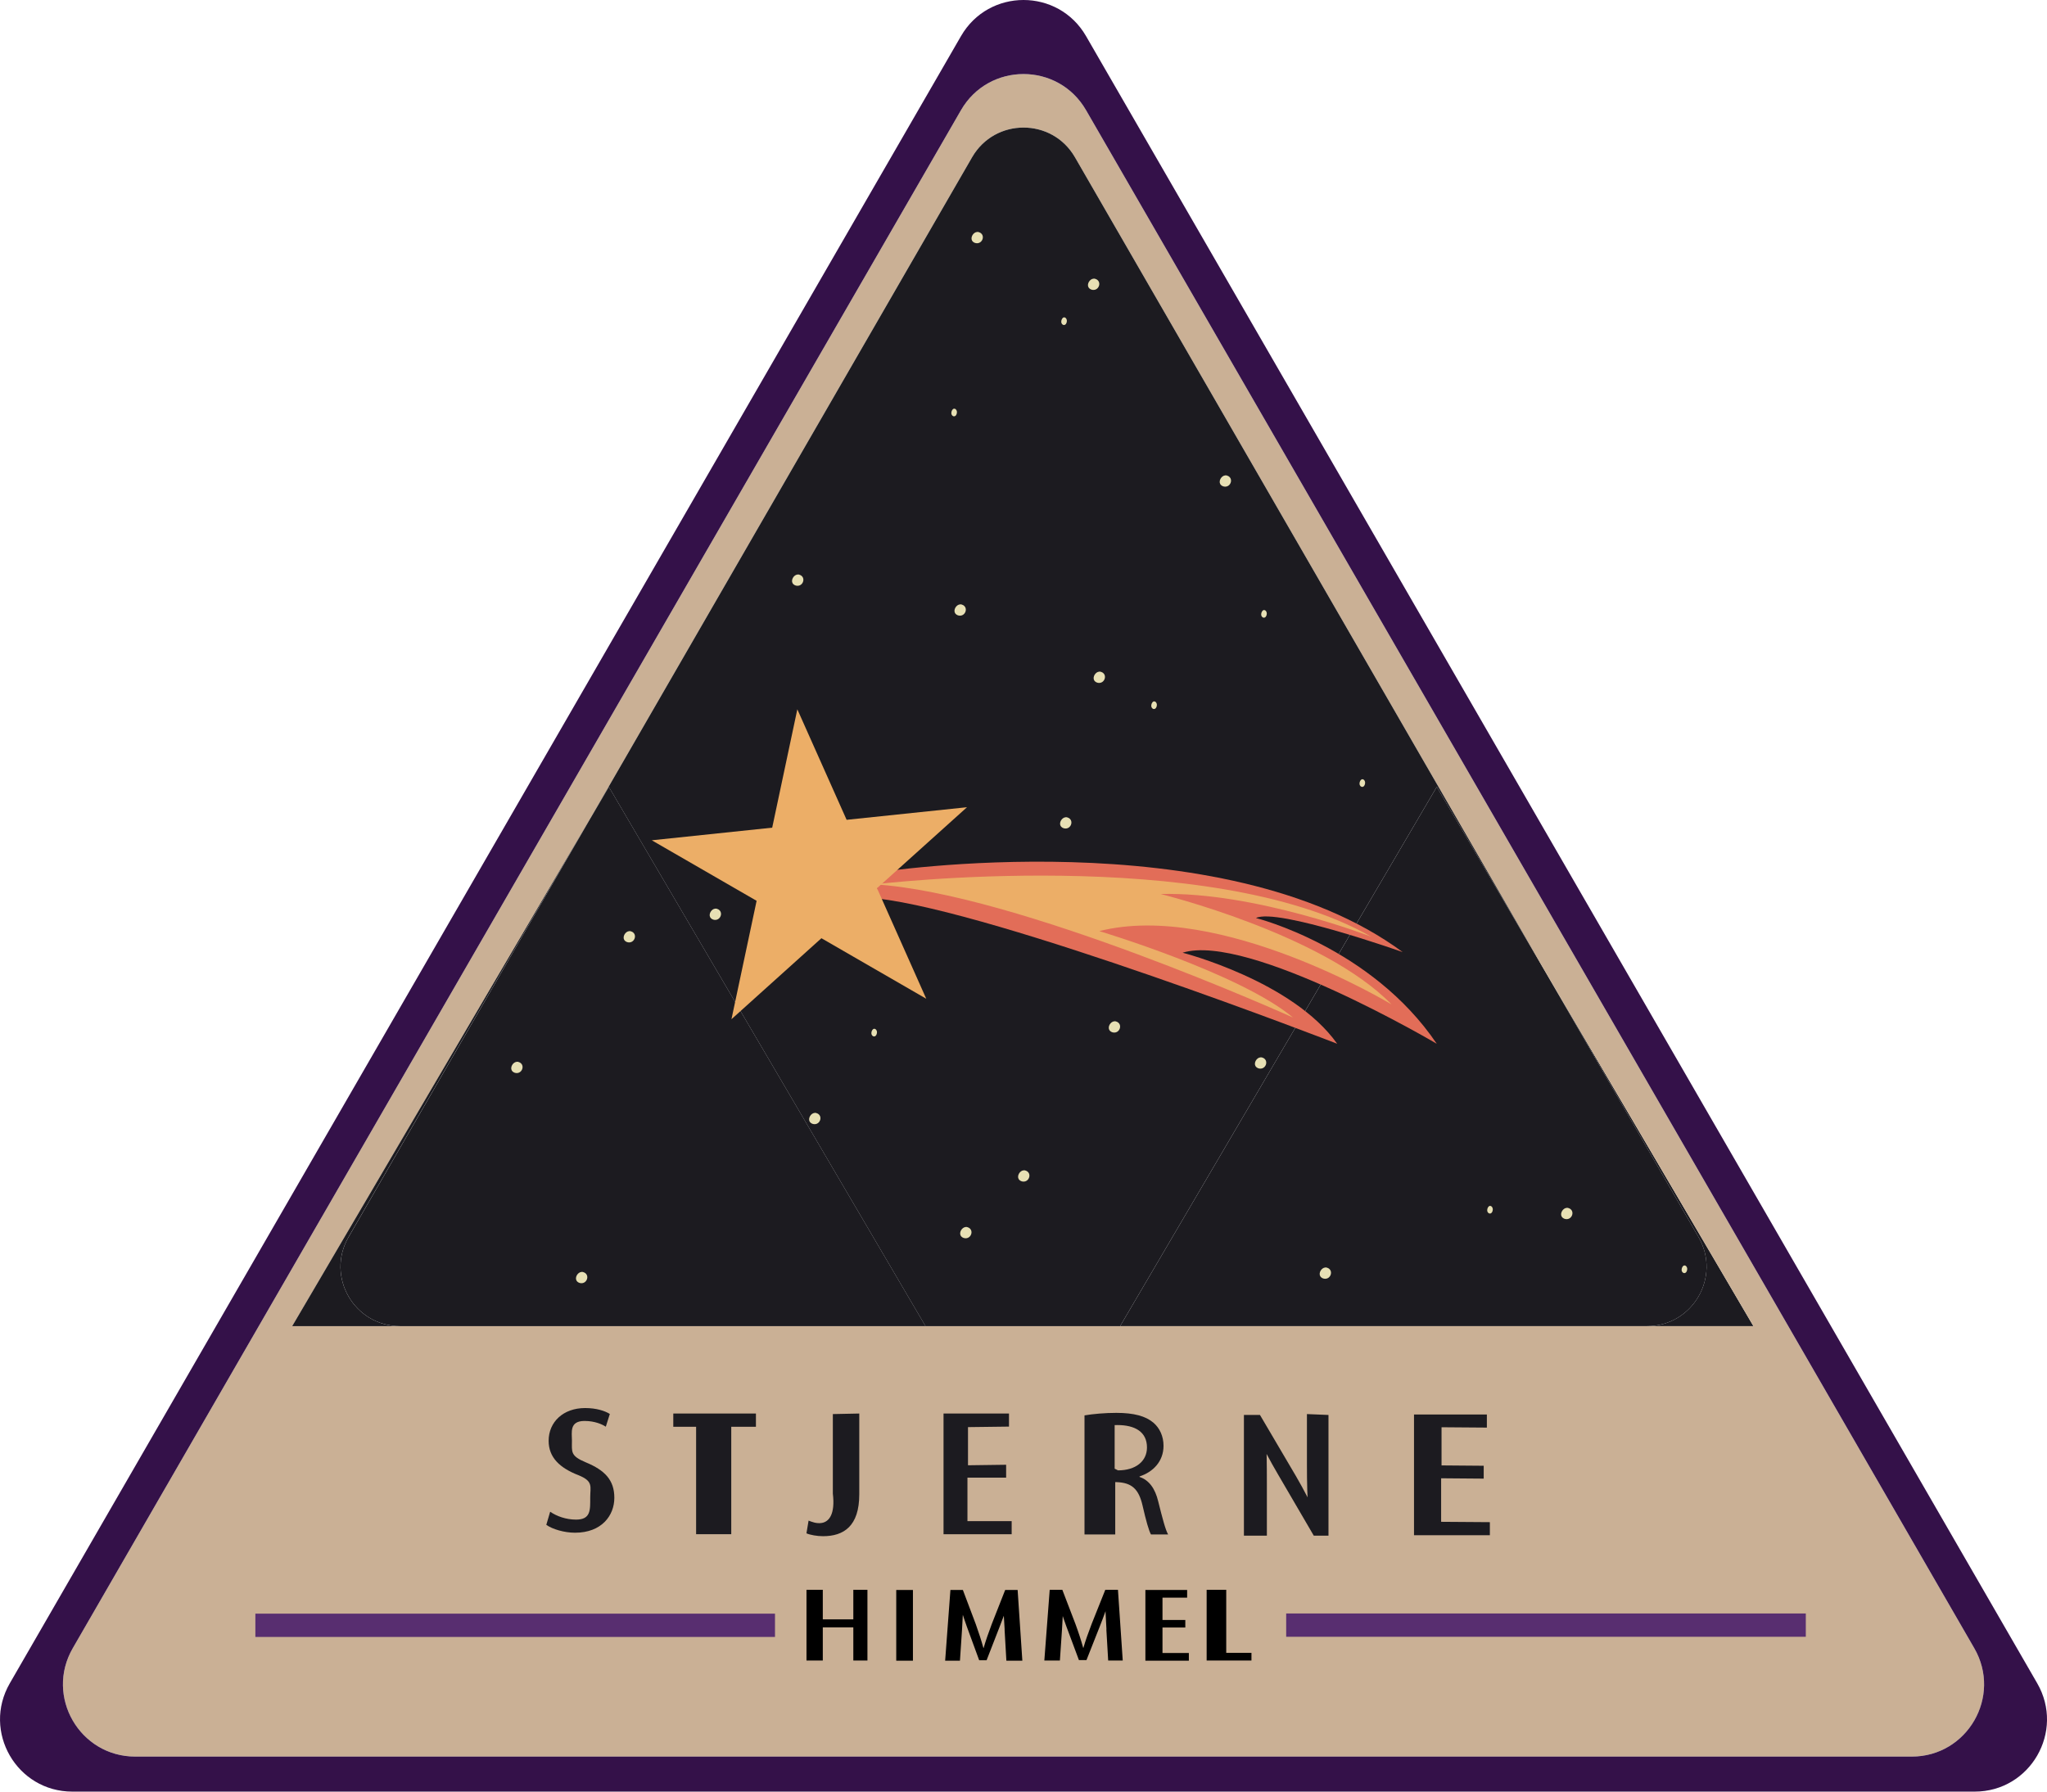 <?xml version="1.0" encoding="UTF-8"?>
<svg id="Layer_1" data-name="Layer 1" xmlns="http://www.w3.org/2000/svg" width="594.77" height="520.67" viewBox="0 0 594.77 520.67">
  <g>
    <path d="M493.51,359.51l-45.34-78.54,61.3,104.42h-30.89c13.27,0,21.58-14.37,14.93-25.88Z" style="fill: #1c1b20;"/>
    <path d="M478.58,385.39h-153.12l92.01-156.72,30.59,52.1.12.2,45.34,78.54c6.64,11.5-1.66,25.88-14.93,25.88h-.01Z" style="fill: #1c1b20;"/>
    <path d="M448.05,280.78L312.33,45.7c-6.64-11.5-23.24-11.5-29.88,0l-110.65,191.67-.2.33-86.69,147.69h424.56l-61.3-104.42-.12-.2h0ZM315.56,32.02l258.09,446.99c8.08,14-2.02,31.48-18.18,31.48H39.31c-16.15,0-26.26-17.48-18.18-31.48L279.22,32.02c8.08-14,28.26-14,36.34,0Z" style="fill: #cab095;"/>
    <path d="M315.56,10.5l276.37,478.69c8.08,14-2.01,31.48-18.18,31.48H21.03c-16.17,0-26.26-17.48-18.18-31.48L279.22,10.5c8.08-14,28.26-14,36.34,0ZM573.65,479.01L315.56,32.02c-8.08-14-28.26-14-36.34,0L21.13,479.01c-8.08,14,2.02,31.48,18.18,31.48h516.16c16.15,0,26.26-17.48,18.18-31.48h0Z" style="fill: #341149;"/>
    <path d="M171.8,237.37l110.65-191.67c6.64-11.5,23.24-11.5,29.88,0l135.72,235.08-30.59-52.1-92.01,156.72h-56.54l-92.01-156.72-5.1,8.7h0Z" style="fill: #1c1b20;"/>
    <path d="M268.91,385.39H116.21c-13.27,0-21.58-14.37-14.93-25.88l70.33-121.81.2-.33,5.1-8.7,92.01,156.72h-.01Z" style="fill: #1c1b20;"/>
    <path d="M101.27,359.51c-6.64,11.5,1.66,25.88,14.93,25.88h-31.3l86.69-147.69-70.33,121.81h.01Z" style="fill: #1c1b20;"/>
  </g>
  <path d="M254.82,253.55s100.21-15.69,152.74,23.14c0,0-36.54-12.94-42.63-9.9,0,0,33.5,8.37,52.53,36.54,0,0-54.81-32.36-73.85-26.46,0,0,31.98,8.19,44.92,26.46,0,0-98.72-38.32-133.71-42.22" style="fill: #e26d58;"/>
  <polygon points="280.97 234.59 254.82 258.12 269.13 290.25 238.67 272.66 212.53 296.2 219.84 261.79 189.38 244.2 224.37 240.53 231.67 206.13 245.99 238.25 280.97 234.59" style="fill: #ecae67;"/>
  <path d="M323.74,296.81c-1.09.11-1.93,1.56-1.43,2.49.35.65,1.31.98,2.1.65.85-.36,1.28-1.42.92-2.23-.27-.6-.97-.98-1.57-.92h0l-.02.02h0Z" style="fill: #e7e0b4;"/>
  <path d="M366.2,307.29c-1.09.11-1.93,1.56-1.43,2.49.35.65,1.31.98,2.1.65.85-.36,1.28-1.42.92-2.23-.27-.6-.97-.98-1.57-.92h0l-.02.02h0Z" style="fill: #e7e0b4;"/>
  <path d="M297.39,340.12c-1.09.11-1.93,1.56-1.43,2.49.35.65,1.31.98,2.1.65.85-.36,1.28-1.42.92-2.23-.27-.6-.97-.98-1.57-.92h0l-.02.02h0Z" style="fill: #e7e0b4;"/>
  <path d="M432.9,350.44c-.54.08-.95,1.06-.71,1.69.17.45.65.68,1.04.45.42-.24.63-.97.45-1.51-.14-.42-.47-.66-.77-.62h0l-.02-.02h0Z" style="fill: #e7e0b4;"/>
  <path d="M455.17,351.03c-1.09.11-1.93,1.56-1.43,2.49.35.65,1.31.98,2.1.65.85-.36,1.28-1.42.92-2.23-.27-.6-.97-.98-1.57-.92h0l-.02.02h0Z" style="fill: #e7e0b4;"/>
  <path d="M489.39,367.75c-.54.08-.95,1.06-.71,1.69.17.45.65.68,1.04.45.42-.24.63-.97.45-1.51-.14-.42-.47-.66-.77-.62h0l-.02-.02h0Z" style="fill: #e7e0b4;"/>
  <path d="M385.02,368.36c-1.09.11-1.93,1.56-1.43,2.49.35.65,1.31.98,2.1.65.85-.36,1.28-1.42.92-2.23-.27-.6-.97-.98-1.57-.92h0l-.02.02h0Z" style="fill: #e7e0b4;"/>
  <path d="M207.78,264.07c-1.09.11-1.93,1.56-1.43,2.49.35.65,1.31.98,2.1.65.85-.36,1.28-1.42.92-2.23-.27-.6-.97-.98-1.57-.92h0l-.02.02h0Z" style="fill: #e7e0b4;"/>
  <path d="M150.12,308.58c-1.09.11-1.93,1.56-1.43,2.49.35.65,1.31.98,2.1.65.85-.36,1.28-1.42.92-2.23-.27-.6-.97-.98-1.57-.92h0l-.02.02h0Z" style="fill: #e7e0b4;"/>
  <path d="M280.56,356.59c-1.09.11-1.93,1.56-1.43,2.49.35.65,1.31.98,2.1.65.85-.36,1.28-1.42.92-2.23-.27-.6-.97-.98-1.57-.92h0l-.02.02h0Z" style="fill: #e7e0b4;"/>
  <path d="M335.29,203.82c-.54.08-.95,1.06-.71,1.69.17.45.65.68,1.04.45.42-.24.63-.97.45-1.51-.14-.42-.47-.66-.77-.62h0l-.02-.02h0Z" style="fill: #e7e0b4;"/>
  <path d="M168.93,369.65c-1.09.11-1.93,1.56-1.43,2.49.35.65,1.31.98,2.1.65.85-.36,1.28-1.42.92-2.23-.27-.6-.97-.98-1.57-.92h0l-.02.02h0Z" style="fill: #e7e0b4;"/>
  <path d="M182.78,270.61c-1.09.11-1.93,1.56-1.43,2.49.35.65,1.31.98,2.1.65.85-.36,1.28-1.42.92-2.23-.27-.6-.97-.98-1.57-.92h0l-.02.02h0Z" style="fill: #e7e0b4;"/>
  <path d="M309.59,237.51c-1.09.11-1.93,1.56-1.43,2.49.35.65,1.31.98,2.1.65.85-.36,1.28-1.42.92-2.23-.27-.6-.97-.98-1.57-.92h0l-.02.02h0Z" style="fill: #e7e0b4;"/>
  <path d="M278.91,175.65c-1.09.11-1.93,1.56-1.43,2.49.35.65,1.31.98,2.1.65.85-.36,1.28-1.42.92-2.23-.27-.6-.97-.98-1.57-.92h0l-.02.02h0Z" style="fill: #e7e0b4;"/>
  <path d="M253.97,298.97c-.54.08-.95,1.06-.71,1.69.17.45.65.68,1.04.45.42-.24.63-.97.45-1.51-.14-.42-.47-.66-.77-.62h0l-.02-.02h.01Z" style="fill: #e7e0b4;"/>
  <path d="M236.67,323.43c-1.09.11-1.93,1.56-1.43,2.49.35.65,1.31.98,2.1.65.85-.36,1.28-1.42.92-2.23-.27-.6-.97-.98-1.57-.92h0l-.02.02h0Z" style="fill: #e7e0b4;"/>
  <path d="M283.86,67.42c-1.09.11-1.93,1.56-1.43,2.49.35.65,1.31.98,2.1.65.85-.36,1.28-1.42.92-2.23-.27-.6-.97-.98-1.57-.92h0l-.02.02h0Z" style="fill: #e7e0b4;"/>
  <path d="M355.97,138.16c-1.09.11-1.93,1.56-1.43,2.49.35.65,1.31.98,2.1.65.85-.36,1.28-1.42.92-2.23-.27-.6-.97-.98-1.57-.92h0l-.02.02h0Z" style="fill: #e7e0b4;"/>
  <path d="M231.71,166.97c-1.09.11-1.93,1.56-1.43,2.49.35.65,1.31.98,2.1.65.85-.36,1.28-1.42.92-2.23-.27-.6-.97-.98-1.57-.92h0l-.02.02h0Z" style="fill: #e7e0b4;"/>
  <path d="M367.23,177.28c-.54.08-.95,1.06-.71,1.69.17.45.65.68,1.04.45.42-.24.63-.97.45-1.51-.14-.42-.47-.66-.77-.62h0l-.02-.02h0Z" style="fill: #e7e0b4;"/>
  <path d="M319.34,195.2c-1.09.11-1.93,1.56-1.43,2.49.35.65,1.31.98,2.1.65.85-.36,1.28-1.42.92-2.23-.27-.6-.97-.98-1.57-.92h0l-.02.02h0Z" style="fill: #e7e0b4;"/>
  <path d="M395.8,226.45c-.54.08-.95,1.06-.71,1.69.17.45.65.68,1.04.45.42-.24.63-.97.45-1.51-.14-.42-.47-.66-.77-.62h0l-.02-.02h0Z" style="fill: #e7e0b4;"/>
  <path d="M277.2,118.76c-.54.08-.95,1.06-.71,1.69.17.45.65.68,1.04.45.42-.24.63-.97.45-1.51-.14-.42-.47-.66-.77-.62h0l-.02-.02h0Z" style="fill: #e7e0b4;"/>
  <path d="M309.14,92.22c-.54.08-.95,1.06-.71,1.69.17.45.65.68,1.04.45.42-.24.63-.97.45-1.51-.14-.42-.47-.66-.77-.62h0l-.02-.02h0Z" style="fill: #e7e0b4;"/>
  <path d="M317.69,80.99c-1.09.11-1.93,1.56-1.43,2.49.35.65,1.31.98,2.1.65.85-.36,1.28-1.42.92-2.23-.27-.6-.97-.98-1.57-.92h0l-.02.02h0Z" style="fill: #e7e0b4;"/>
  <g>
    <path d="M159.85,439.33c1.89,1.3,4.61,2.29,7.53,2.29,4.32,0,4.11-2.84,4.11-6.38,0-3.22.99-4.76-3.43-6.53-5.34-2.08-8.65-5.1-8.65-9.99,0-5.46,4.23-9.52,10.59-9.52,3.3,0,5.78.83,7.19,1.72l-1.17,3.7c-1.02-.68-3.21-1.67-6.17-1.67-4.47,0-3.67,3.33-3.67,5.72,0,3.28-.5,4.42,4.01,6.3,5.54,2.29,8.31,5.15,8.31,10.31s-3.69,10.15-11.42,10.15c-3.16,0-6.61-1.04-8.35-2.29l1.12-3.8h0Z" style="fill: #1c1b20;"/>
    <path d="M202.26,414.64h-6.63v-3.85h24.01v3.85h-7.17v31.22h-10.21v-31.22h0Z" style="fill: #1c1b20;"/>
    <path d="M242,410.95l7.67-.16v23.47c0,9.31-4.55,12.18-10.54,12.18-1.71,0-3.72-.36-4.81-.83l.62-3.7c.93.36,2.29.93,3.82.68,2.17-.36,3.94-2.6,3.23-8.53v-23.11h0Z" style="fill: #1c1b20;"/>
    <path d="M292.34,429.42h-11.24v12.65h12.85v3.8h-19.8v-35.08h19.02v3.8l-11.91.15v11.09l11.08-.15v3.75h0Z" style="fill: #1c1b20;"/>
    <path d="M315.11,411.33c2.44-.42,5.98-.73,9.24-.73,5.14,0,8.52.94,10.79,2.86,1.83,1.56,2.93,3.96,2.93,6.71,0,4.58-3.1,7.65-6.97,8.9v.15c2.82.94,4.54,3.44,5.42,7.08,1.22,4.89,2.1,8.27,2.88,9.63h-4.98c-.61-1.04-1.44-4.01-2.44-8.38-1.11-4.84-3.15-6.66-7.52-6.82h-.42v15.2h-8.93v-34.61h0ZM323.87,426.82l.98.49c5.14,0,8.41-2.65,8.41-6.66,0-4.53-3.48-6.51-8.58-6.51-2.32,0-3.93.16-.81-.12v12.8h0Z" style="fill: #1c1b20;"/>
    <path d="M361.43,446.28v-35.08h4.66l10.44,17.75c2.38,4.11,4.32,7.81,5.83,11.4l-2.13-.31c-.39-4.68-.49-8.95-.49-14.42v-14.67l6.26.26v35.08h-4.27l-10.39-17.8c-2.28-3.9-4.47-7.91-6.07-11.71l2.54.05c.24,4.42.29,8.64.29,14.47v14.99h-6.67Z" style="fill: #1c1b20;"/>
    <path d="M431.09,429.71l-12.36-.1v12.65l14.16.1v3.8h-22.04v-35.08h21.17v3.8l-13.17-.1v11.09l12.25.1v3.75h-.01Z" style="fill: #1c1b20;"/>
  </g>
  <g>
    <path d="M239.07,462.02v8.59h8.87v-8.59h4.1v20.55h-4.1v-9.64h-8.87v9.64h-4.74v-20.55h4.74Z"/>
    <path d="M265.26,462.07v20.55h-4.85v-20.55h4.85Z"/>
    <path d="M291.91,473.59c-.16-2.87-.43-6.34-.43-8.87h1.9c-.78,2.38-1.73,4.97-2.84,7.81l-3.88,9.97h-2.15l-3.59-9.79c-1.04-2.93-1.89-5.56-2.51-7.99h1.52c-.06,2.56-.23,5.97-.42,9.09l-.59,8.81h-4.3l1.53-20.55h3.62l3.75,9.94c.91,2.53,1.63,4.79,2.22,6.93h.06c.59-2.08,1.37-4.33,2.35-6.93l3.91-9.94h3.62l1.37,20.55h-4.64l-.52-9.03h.02Z"/>
    <path d="M321.49,473.54c-.17-2.87-.36-6.34-.36-8.87h1.31c-.79,2.38-1.69,4.97-2.82,7.81l-3.94,9.97h-2.19l-3.65-9.79c-1.06-2.93-1.92-5.56-2.55-7.99h1.7c-.06,2.56-.23,5.97-.43,9.09l-.6,8.81h-4.52l1.56-20.55h3.67l3.81,9.94c.93,2.53,1.66,4.79,2.25,6.93h.06c.6-2.08,1.39-4.33,2.39-6.93l3.97-9.94h3.68l1.39,20.55h-4.23l-.53-9.03h.03Z"/>
    <path d="M344.4,472.98h-6.63v7.41h7.66v2.23h-12.63v-20.55h12.13v2.23h-7.16v6.49h6.63v2.19h0Z"/>
    <path d="M350.6,462.02h5.69v18.32h7.33v2.23h-13.02v-20.55h0Z"/>
  </g>
  <path d="M254.01,257.01s97.27-11.75,144.43,15.22c0,0-33.82-13.13-61.23-12.42,0,0,47.16,11.55,67.1,32.08,0,0-49.92-30.15-84.9-21.3,0,0,40.96,12.29,56.28,25.12,0,0-80.35-36.3-121.67-38.7" style="fill: #ecae67;"/>
  <rect x="74.2" y="468.95" width="150.98" height="6.77" style="fill: #582e70;"/>
  <rect x="373.71" y="468.9" width="150.98" height="6.77" style="fill: #582e70;"/>
</svg>
